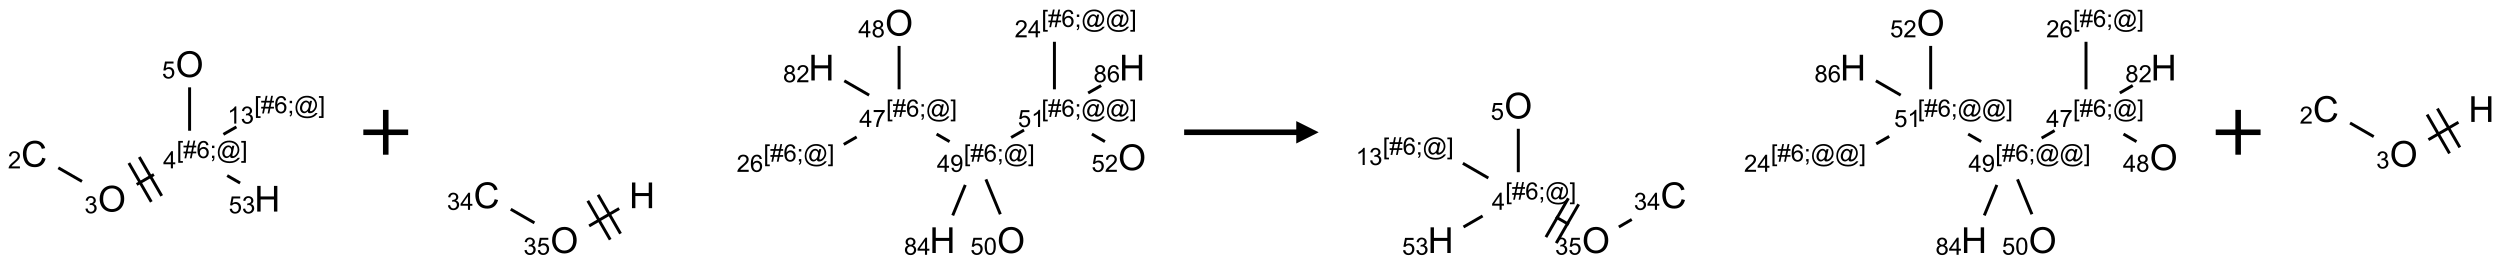 <?xml version="1.0" encoding="UTF-8"?>
<svg xmlns="http://www.w3.org/2000/svg" xmlns:xlink="http://www.w3.org/1999/xlink" width="1115" height="118" viewBox="0 0 1115 118">
<defs>
<g>
<g id="glyph-0-0">
<path d="M 2 0 L 2 -10 L 10 -10 L 10 0 Z M 2.25 -0.25 L 9.75 -0.25 L 9.75 -9.75 L 2.25 -9.75 Z M 2.25 -0.25 "/>
</g>
<g id="glyph-0-1">
<path d="M 9.406 -4.016 L 10.922 -3.633 C 10.605 -2.387 10.031 -1.438 9.207 -0.785 C 8.383 -0.133 7.371 0.195 6.18 0.195 C 4.945 0.195 3.941 -0.055 3.168 -0.559 C 2.395 -1.062 1.805 -1.789 1.402 -2.742 C 1 -3.695 0.797 -4.719 0.797 -5.812 C 0.797 -7.004 1.023 -8.047 1.48 -8.934 C 1.938 -9.82 2.586 -10.496 3.426 -10.957 C 4.266 -11.418 5.191 -11.648 6.203 -11.648 C 7.348 -11.648 8.312 -11.355 9.094 -10.773 C 9.875 -10.191 10.418 -9.371 10.727 -8.312 L 9.234 -7.961 C 8.969 -8.793 8.582 -9.402 8.078 -9.781 C 7.574 -10.16 6.938 -10.352 6.172 -10.352 C 5.293 -10.352 4.555 -10.141 3.965 -9.719 C 3.375 -9.297 2.957 -8.73 2.719 -8.02 C 2.48 -7.309 2.359 -6.574 2.359 -5.82 C 2.359 -4.848 2.5 -3.996 2.785 -3.27 C 3.07 -2.543 3.512 -2 4.109 -1.641 C 4.707 -1.281 5.355 -1.102 6.055 -1.102 C 6.902 -1.102 7.621 -1.348 8.211 -1.836 C 8.801 -2.324 9.199 -3.051 9.406 -4.016 Z M 9.406 -4.016 "/>
</g>
<g id="glyph-0-2">
<path d="M 0.773 -5.578 C 0.773 -7.48 1.285 -8.969 2.305 -10.043 C 3.324 -11.117 4.645 -11.656 6.258 -11.656 C 7.316 -11.656 8.27 -11.402 9.117 -10.898 C 9.965 -10.395 10.613 -9.688 11.059 -8.785 C 11.504 -7.883 11.727 -6.855 11.727 -5.711 C 11.727 -4.551 11.492 -3.512 11.023 -2.594 C 10.555 -1.676 9.891 -0.984 9.031 -0.512 C 8.172 -0.039 7.246 0.195 6.25 0.195 C 5.172 0.195 4.207 -0.066 3.359 -0.586 C 2.512 -1.105 1.867 -1.816 1.43 -2.719 C 0.992 -3.621 0.773 -4.574 0.773 -5.578 Z M 2.336 -5.555 C 2.336 -4.176 2.707 -3.086 3.449 -2.293 C 4.191 -1.5 5.121 -1.102 6.242 -1.102 C 7.383 -1.102 8.32 -1.504 9.059 -2.305 C 9.797 -3.105 10.164 -4.246 10.164 -5.719 C 10.164 -6.652 10.008 -7.465 9.691 -8.16 C 9.375 -8.855 8.914 -9.395 8.309 -9.777 C 7.703 -10.16 7.02 -10.352 6.266 -10.352 C 5.191 -10.352 4.27 -9.984 3.496 -9.246 C 2.723 -8.508 2.336 -7.277 2.336 -5.555 Z M 2.336 -5.555 "/>
</g>
<g id="glyph-0-3">
<path d="M 1.281 0 L 1.281 -11.453 L 2.797 -11.453 L 2.797 -6.75 L 8.75 -6.75 L 8.75 -11.453 L 10.266 -11.453 L 10.266 0 L 8.75 0 L 8.75 -5.398 L 2.797 -5.398 L 2.797 0 Z M 1.281 0 "/>
</g>
<g id="glyph-1-0">
<path d="M 1.332 0 L 1.332 -6.668 L 6.668 -6.668 L 6.668 0 Z M 1.5 -0.168 L 6.5 -0.168 L 6.5 -6.5 L 1.5 -6.5 Z M 1.5 -0.168 "/>
</g>
<g id="glyph-1-1">
<path d="M 5.371 -0.902 L 5.371 0 L 0.324 0 C 0.316 -0.227 0.352 -0.441 0.434 -0.652 C 0.562 -0.996 0.766 -1.332 1.051 -1.668 C 1.332 -2 1.742 -2.387 2.277 -2.824 C 3.105 -3.504 3.668 -4.043 3.957 -4.441 C 4.25 -4.84 4.395 -5.215 4.395 -5.566 C 4.395 -5.938 4.262 -6.254 3.996 -6.508 C 3.73 -6.762 3.387 -6.891 2.957 -6.891 C 2.508 -6.891 2.145 -6.754 1.875 -6.484 C 1.605 -6.215 1.469 -5.84 1.465 -5.359 L 0.5 -5.457 C 0.566 -6.176 0.812 -6.727 1.246 -7.102 C 1.676 -7.477 2.254 -7.668 2.98 -7.668 C 3.711 -7.668 4.293 -7.465 4.719 -7.059 C 5.145 -6.652 5.359 -6.148 5.359 -5.547 C 5.359 -5.242 5.297 -4.941 5.172 -4.645 C 5.047 -4.352 4.84 -4.039 4.551 -3.715 C 4.262 -3.387 3.777 -2.938 3.105 -2.371 C 2.543 -1.898 2.18 -1.578 2.02 -1.41 C 1.859 -1.242 1.73 -1.07 1.625 -0.902 Z M 5.371 -0.902 "/>
</g>
<g id="glyph-1-2">
<path d="M 0.449 -2.016 L 1.387 -2.141 C 1.492 -1.609 1.676 -1.227 1.934 -0.992 C 2.191 -0.758 2.508 -0.641 2.879 -0.641 C 3.32 -0.641 3.695 -0.793 3.996 -1.098 C 4.301 -1.402 4.453 -1.781 4.453 -2.234 C 4.453 -2.664 4.312 -3.02 4.031 -3.301 C 3.75 -3.578 3.391 -3.719 2.957 -3.719 C 2.781 -3.719 2.562 -3.684 2.297 -3.613 L 2.402 -4.438 C 2.465 -4.43 2.516 -4.426 2.551 -4.426 C 2.949 -4.426 3.312 -4.531 3.629 -4.738 C 3.949 -4.949 4.109 -5.27 4.109 -5.703 C 4.109 -6.047 3.992 -6.332 3.762 -6.559 C 3.527 -6.785 3.227 -6.895 2.859 -6.895 C 2.496 -6.895 2.191 -6.781 1.949 -6.551 C 1.707 -6.324 1.547 -5.98 1.48 -5.52 L 0.543 -5.688 C 0.656 -6.316 0.918 -6.805 1.324 -7.148 C 1.73 -7.492 2.234 -7.668 2.84 -7.668 C 3.254 -7.668 3.641 -7.578 3.988 -7.398 C 4.34 -7.219 4.609 -6.977 4.793 -6.668 C 4.98 -6.359 5.074 -6.031 5.074 -5.684 C 5.074 -5.352 4.984 -5.051 4.809 -4.781 C 4.629 -4.512 4.367 -4.297 4.02 -4.137 C 4.473 -4.031 4.824 -3.816 5.074 -3.488 C 5.324 -3.16 5.449 -2.75 5.449 -2.254 C 5.449 -1.59 5.203 -1.023 4.719 -0.559 C 4.234 -0.098 3.617 0.137 2.875 0.137 C 2.203 0.137 1.648 -0.062 1.207 -0.465 C 0.762 -0.863 0.512 -1.379 0.449 -2.016 Z M 0.449 -2.016 "/>
</g>
<g id="glyph-1-3">
<path d="M 0.723 2.121 L 0.723 -7.637 L 2.793 -7.637 L 2.793 -6.859 L 1.66 -6.859 L 1.66 1.344 L 2.793 1.344 L 2.793 2.121 Z M 0.723 2.121 "/>
</g>
<g id="glyph-1-4">
<path d="M 0.535 0.129 L 0.988 -2.09 L 0.109 -2.09 L 0.109 -2.863 L 1.145 -2.863 L 1.531 -4.754 L 0.109 -4.754 L 0.109 -5.531 L 1.688 -5.531 L 2.141 -7.766 L 2.922 -7.766 L 2.469 -5.531 L 4.109 -5.531 L 4.562 -7.766 L 5.348 -7.766 L 4.895 -5.531 L 5.797 -5.531 L 5.797 -4.754 L 4.738 -4.754 L 4.348 -2.863 L 5.797 -2.863 L 5.797 -2.09 L 4.191 -2.09 L 3.738 0.129 L 2.957 0.129 L 3.406 -2.09 L 1.77 -2.09 L 1.316 0.129 Z M 1.926 -2.863 L 3.562 -2.863 L 3.953 -4.754 L 2.312 -4.754 Z M 1.926 -2.863 "/>
</g>
<g id="glyph-1-5">
<path d="M 5.309 -5.766 L 4.375 -5.691 C 4.293 -6.059 4.172 -6.328 4.02 -6.496 C 3.766 -6.762 3.453 -6.895 3.082 -6.895 C 2.785 -6.895 2.523 -6.812 2.297 -6.645 C 2 -6.43 1.77 -6.117 1.598 -5.703 C 1.43 -5.289 1.34 -4.703 1.332 -3.938 C 1.559 -4.281 1.836 -4.535 2.16 -4.703 C 2.488 -4.871 2.828 -4.953 3.188 -4.953 C 3.812 -4.953 4.344 -4.723 4.785 -4.262 C 5.223 -3.801 5.441 -3.207 5.441 -2.48 C 5.441 -2 5.34 -1.555 5.133 -1.145 C 4.926 -0.73 4.641 -0.418 4.281 -0.199 C 3.922 0.02 3.512 0.129 3.051 0.129 C 2.27 0.129 1.633 -0.156 1.141 -0.73 C 0.648 -1.305 0.402 -2.254 0.402 -3.574 C 0.402 -5.051 0.672 -6.121 1.219 -6.793 C 1.695 -7.375 2.336 -7.668 3.141 -7.668 C 3.742 -7.668 4.234 -7.5 4.617 -7.16 C 5 -6.824 5.23 -6.359 5.309 -5.766 Z M 1.48 -2.473 C 1.48 -2.152 1.547 -1.844 1.684 -1.547 C 1.82 -1.25 2.016 -1.027 2.262 -0.871 C 2.508 -0.719 2.766 -0.641 3.035 -0.641 C 3.434 -0.641 3.773 -0.801 4.059 -1.121 C 4.344 -1.441 4.484 -1.875 4.484 -2.422 C 4.484 -2.949 4.344 -3.367 4.062 -3.668 C 3.781 -3.973 3.426 -4.125 3 -4.125 C 2.578 -4.125 2.219 -3.973 1.922 -3.668 C 1.625 -3.363 1.48 -2.969 1.48 -2.473 Z M 1.48 -2.473 "/>
</g>
<g id="glyph-1-6">
<path d="M 0.949 -4.465 L 0.949 -5.531 L 2.016 -5.531 L 2.016 -4.465 Z M 0.949 0 L 0.949 -1.066 L 2.016 -1.066 L 2.016 0 C 2.016 0.391 1.945 0.711 1.809 0.949 C 1.668 1.191 1.449 1.379 1.145 1.512 L 0.887 1.109 C 1.082 1.023 1.23 0.895 1.324 0.727 C 1.418 0.559 1.469 0.316 1.48 0 Z M 0.949 0 "/>
</g>
<g id="glyph-1-7">
<path d="M 6.047 -0.848 C 5.82 -0.59 5.57 -0.379 5.289 -0.223 C 5.008 -0.062 4.73 0.016 4.449 0.016 C 4.141 0.016 3.84 -0.074 3.547 -0.254 C 3.254 -0.434 3.02 -0.715 2.836 -1.09 C 2.652 -1.465 2.562 -1.875 2.562 -2.324 C 2.562 -2.875 2.703 -3.43 2.988 -3.98 C 3.27 -4.535 3.621 -4.953 4.043 -5.23 C 4.461 -5.508 4.871 -5.645 5.266 -5.645 C 5.566 -5.645 5.855 -5.566 6.129 -5.41 C 6.402 -5.25 6.641 -5.012 6.84 -4.688 L 7.016 -5.496 L 7.949 -5.496 L 7.199 -2 C 7.094 -1.516 7.043 -1.246 7.043 -1.191 C 7.043 -1.098 7.078 -1.02 7.148 -0.949 C 7.219 -0.883 7.305 -0.848 7.406 -0.848 C 7.59 -0.848 7.832 -0.953 8.129 -1.168 C 8.527 -1.445 8.84 -1.816 9.07 -2.285 C 9.301 -2.75 9.418 -3.234 9.418 -3.73 C 9.418 -4.309 9.27 -4.852 8.973 -5.355 C 8.676 -5.859 8.23 -6.262 7.645 -6.562 C 7.055 -6.863 6.406 -7.016 5.691 -7.016 C 4.879 -7.016 4.137 -6.824 3.465 -6.445 C 2.793 -6.066 2.273 -5.52 1.902 -4.809 C 1.535 -4.098 1.348 -3.34 1.348 -2.527 C 1.348 -1.676 1.535 -0.941 1.902 -0.328 C 2.273 0.285 2.809 0.742 3.508 1.035 C 4.207 1.328 4.984 1.473 5.832 1.473 C 6.742 1.473 7.504 1.32 8.121 1.016 C 8.734 0.711 9.195 0.34 9.5 -0.098 L 10.441 -0.098 C 10.266 0.266 9.961 0.637 9.531 1.016 C 9.102 1.395 8.59 1.695 7.996 1.914 C 7.402 2.133 6.688 2.246 5.848 2.246 C 5.078 2.246 4.367 2.145 3.715 1.949 C 3.066 1.75 2.512 1.453 2.051 1.055 C 1.594 0.656 1.25 0.199 1.016 -0.316 C 0.723 -0.973 0.578 -1.684 0.578 -2.441 C 0.578 -3.289 0.75 -4.098 1.098 -4.863 C 1.523 -5.805 2.125 -6.527 2.902 -7.027 C 3.684 -7.527 4.629 -7.777 5.738 -7.777 C 6.602 -7.777 7.375 -7.602 8.059 -7.246 C 8.746 -6.895 9.285 -6.371 9.684 -5.672 C 10.02 -5.07 10.188 -4.418 10.188 -3.715 C 10.188 -2.707 9.832 -1.812 9.125 -1.031 C 8.492 -0.328 7.801 0.02 7.051 0.02 C 6.812 0.02 6.617 -0.016 6.473 -0.09 C 6.324 -0.16 6.215 -0.266 6.145 -0.402 C 6.102 -0.488 6.066 -0.637 6.047 -0.848 Z M 3.527 -2.262 C 3.527 -1.785 3.641 -1.414 3.863 -1.152 C 4.09 -0.887 4.348 -0.754 4.641 -0.754 C 4.836 -0.754 5.039 -0.812 5.254 -0.93 C 5.469 -1.047 5.676 -1.219 5.871 -1.449 C 6.066 -1.676 6.23 -1.969 6.355 -2.32 C 6.48 -2.672 6.543 -3.027 6.543 -3.379 C 6.543 -3.852 6.426 -4.219 6.191 -4.48 C 5.957 -4.738 5.672 -4.871 5.332 -4.871 C 5.109 -4.871 4.902 -4.812 4.707 -4.699 C 4.512 -4.586 4.32 -4.406 4.137 -4.156 C 3.953 -3.906 3.805 -3.602 3.691 -3.246 C 3.582 -2.887 3.527 -2.559 3.527 -2.262 Z M 3.527 -2.262 "/>
</g>
<g id="glyph-1-8">
<path d="M 2.27 2.121 L 0.203 2.121 L 0.203 1.344 L 1.332 1.344 L 1.332 -6.859 L 0.203 -6.859 L 0.203 -7.637 L 2.27 -7.637 Z M 2.27 2.121 "/>
</g>
<g id="glyph-1-9">
<path d="M 3.449 0 L 3.449 -1.828 L 0.137 -1.828 L 0.137 -2.688 L 3.621 -7.637 L 4.387 -7.637 L 4.387 -2.688 L 5.418 -2.688 L 5.418 -1.828 L 4.387 -1.828 L 4.387 0 Z M 3.449 -2.688 L 3.449 -6.129 L 1.059 -2.688 Z M 3.449 -2.688 "/>
</g>
<g id="glyph-1-10">
<path d="M 0.441 -2 L 1.426 -2.082 C 1.5 -1.605 1.668 -1.242 1.934 -1.004 C 2.199 -0.762 2.52 -0.641 2.895 -0.641 C 3.348 -0.641 3.73 -0.812 4.043 -1.152 C 4.355 -1.492 4.512 -1.941 4.512 -2.504 C 4.512 -3.039 4.359 -3.461 4.059 -3.77 C 3.758 -4.078 3.367 -4.234 2.879 -4.234 C 2.578 -4.234 2.305 -4.164 2.062 -4.027 C 1.82 -3.891 1.629 -3.715 1.488 -3.496 L 0.609 -3.609 L 1.348 -7.531 L 5.145 -7.531 L 5.145 -6.637 L 2.098 -6.637 L 1.688 -4.582 C 2.145 -4.902 2.625 -5.062 3.129 -5.062 C 3.797 -5.062 4.359 -4.832 4.816 -4.371 C 5.277 -3.91 5.504 -3.312 5.504 -2.59 C 5.504 -1.898 5.305 -1.301 4.902 -0.797 C 4.41 -0.18 3.742 0.129 2.895 0.129 C 2.199 0.129 1.633 -0.062 1.195 -0.453 C 0.758 -0.844 0.504 -1.359 0.441 -2 Z M 0.441 -2 "/>
</g>
<g id="glyph-1-11">
<path d="M 3.973 0 L 3.035 0 L 3.035 -5.973 C 2.809 -5.758 2.516 -5.543 2.148 -5.328 C 1.781 -5.113 1.453 -4.953 1.16 -4.844 L 1.16 -5.75 C 1.684 -5.996 2.145 -6.297 2.535 -6.645 C 2.93 -6.996 3.207 -7.336 3.371 -7.668 L 3.973 -7.668 Z M 3.973 0 "/>
</g>
<g id="glyph-1-12">
<path d="M 1.887 -4.141 C 1.496 -4.281 1.207 -4.484 1.02 -4.75 C 0.832 -5.016 0.738 -5.328 0.738 -5.699 C 0.738 -6.254 0.938 -6.719 1.34 -7.098 C 1.738 -7.477 2.27 -7.668 2.934 -7.668 C 3.598 -7.668 4.137 -7.473 4.543 -7.086 C 4.949 -6.699 5.152 -6.227 5.152 -5.672 C 5.152 -5.316 5.059 -5.008 4.871 -4.746 C 4.688 -4.484 4.406 -4.281 4.027 -4.141 C 4.496 -3.988 4.852 -3.742 5.098 -3.402 C 5.34 -3.062 5.465 -2.656 5.465 -2.184 C 5.465 -1.531 5.234 -0.98 4.77 -0.535 C 4.309 -0.09 3.703 0.129 2.949 0.129 C 2.195 0.129 1.586 -0.094 1.125 -0.539 C 0.664 -0.984 0.434 -1.543 0.434 -2.207 C 0.434 -2.703 0.559 -3.121 0.809 -3.457 C 1.062 -3.793 1.422 -4.02 1.887 -4.141 Z M 1.699 -5.73 C 1.699 -5.367 1.812 -5.074 2.047 -4.844 C 2.281 -4.613 2.582 -4.5 2.953 -4.5 C 3.312 -4.5 3.609 -4.613 3.84 -4.84 C 4.07 -5.066 4.188 -5.348 4.188 -5.676 C 4.188 -6.02 4.07 -6.309 3.832 -6.543 C 3.594 -6.777 3.297 -6.895 2.941 -6.895 C 2.586 -6.895 2.289 -6.781 2.051 -6.551 C 1.816 -6.324 1.699 -6.047 1.699 -5.73 Z M 1.395 -2.203 C 1.395 -1.938 1.461 -1.676 1.586 -1.426 C 1.711 -1.176 1.902 -0.984 2.152 -0.848 C 2.402 -0.711 2.672 -0.641 2.957 -0.641 C 3.406 -0.641 3.777 -0.785 4.066 -1.074 C 4.359 -1.363 4.504 -1.727 4.504 -2.172 C 4.504 -2.625 4.355 -2.996 4.055 -3.293 C 3.754 -3.586 3.379 -3.734 2.926 -3.734 C 2.484 -3.734 2.121 -3.59 1.832 -3.297 C 1.543 -3.004 1.395 -2.641 1.395 -2.203 Z M 1.395 -2.203 "/>
</g>
<g id="glyph-1-13">
<path d="M 0.504 -6.637 L 0.504 -7.535 L 5.449 -7.535 L 5.449 -6.809 C 4.961 -6.289 4.48 -5.602 4.004 -4.746 C 3.527 -3.887 3.156 -3.004 2.895 -2.098 C 2.707 -1.461 2.59 -0.762 2.535 0 L 1.574 0 C 1.582 -0.602 1.703 -1.328 1.926 -2.176 C 2.152 -3.027 2.477 -3.848 2.898 -4.637 C 3.32 -5.426 3.77 -6.094 4.246 -6.637 Z M 0.504 -6.637 "/>
</g>
<g id="glyph-1-14">
<path d="M 0.582 -1.766 L 1.484 -1.848 C 1.562 -1.426 1.707 -1.117 1.922 -0.926 C 2.137 -0.734 2.414 -0.641 2.75 -0.641 C 3.039 -0.641 3.289 -0.707 3.508 -0.84 C 3.727 -0.973 3.902 -1.148 4.043 -1.367 C 4.18 -1.586 4.297 -1.887 4.391 -2.262 C 4.484 -2.637 4.531 -3.016 4.531 -3.406 C 4.531 -3.449 4.531 -3.512 4.527 -3.594 C 4.34 -3.297 4.082 -3.055 3.758 -2.867 C 3.434 -2.68 3.082 -2.59 2.703 -2.59 C 2.07 -2.59 1.535 -2.816 1.098 -3.277 C 0.66 -3.734 0.441 -4.34 0.441 -5.09 C 0.441 -5.863 0.672 -6.484 1.129 -6.957 C 1.586 -7.43 2.156 -7.668 2.844 -7.668 C 3.34 -7.668 3.793 -7.531 4.207 -7.266 C 4.617 -7 4.93 -6.617 5.145 -6.121 C 5.355 -5.629 5.465 -4.91 5.465 -3.973 C 5.465 -2.996 5.359 -2.223 5.145 -1.645 C 4.934 -1.066 4.617 -0.625 4.199 -0.324 C 3.781 -0.02 3.293 0.129 2.73 0.129 C 2.133 0.129 1.645 -0.035 1.266 -0.367 C 0.887 -0.699 0.66 -1.164 0.582 -1.766 Z M 4.422 -5.137 C 4.422 -5.676 4.277 -6.102 3.992 -6.418 C 3.707 -6.734 3.359 -6.891 2.957 -6.891 C 2.543 -6.891 2.18 -6.719 1.871 -6.379 C 1.562 -6.039 1.406 -5.598 1.406 -5.059 C 1.406 -4.57 1.555 -4.176 1.848 -3.871 C 2.141 -3.566 2.5 -3.418 2.934 -3.418 C 3.367 -3.418 3.723 -3.57 4.004 -3.871 C 4.281 -4.176 4.422 -4.598 4.422 -5.137 Z M 4.422 -5.137 "/>
</g>
<g id="glyph-1-15">
<path d="M 0.441 -3.766 C 0.441 -4.668 0.535 -5.395 0.723 -5.945 C 0.906 -6.496 1.184 -6.922 1.551 -7.219 C 1.918 -7.516 2.375 -7.668 2.934 -7.668 C 3.344 -7.668 3.703 -7.586 4.012 -7.418 C 4.32 -7.254 4.574 -7.016 4.777 -6.707 C 4.977 -6.395 5.137 -6.016 5.25 -5.57 C 5.363 -5.125 5.422 -4.523 5.422 -3.766 C 5.422 -2.871 5.328 -2.148 5.145 -1.598 C 4.961 -1.047 4.688 -0.621 4.32 -0.32 C 3.953 -0.02 3.492 0.129 2.934 0.129 C 2.195 0.129 1.617 -0.133 1.199 -0.66 C 0.695 -1.297 0.441 -2.332 0.441 -3.766 Z M 1.406 -3.766 C 1.406 -2.512 1.555 -1.68 1.848 -1.262 C 2.141 -0.848 2.5 -0.641 2.934 -0.641 C 3.363 -0.641 3.727 -0.848 4.02 -1.266 C 4.312 -1.684 4.457 -2.516 4.457 -3.766 C 4.457 -5.023 4.312 -5.859 4.02 -6.27 C 3.727 -6.684 3.359 -6.891 2.922 -6.891 C 2.492 -6.891 2.148 -6.707 1.891 -6.344 C 1.566 -5.879 1.406 -5.02 1.406 -3.766 Z M 1.406 -3.766 "/>
</g>
</g>
</defs>
<path fill="none" stroke-width="0.033" stroke-linecap="butt" stroke-linejoin="miter" stroke="rgb(0%, 0%, 0%)" stroke-opacity="1" stroke-miterlimit="10" d="M 0.268 1.155 L 0.532 1.307 " transform="matrix(40, 0, 0, 40, 15.281, 28.635)"/>
<path fill="none" stroke-width="0.033" stroke-linecap="butt" stroke-linejoin="miter" stroke="rgb(0%, 0%, 0%)" stroke-opacity="1" stroke-miterlimit="10" d="M 1.142 1.341 L 1.334 1.23 " transform="matrix(40, 0, 0, 40, 15.281, 28.635)"/>
<path fill="none" stroke-width="0.033" stroke-linecap="butt" stroke-linejoin="miter" stroke="rgb(0%, 0%, 0%)" stroke-opacity="1" stroke-miterlimit="10" d="M 1.421 1.468 L 1.171 1.035 " transform="matrix(40, 0, 0, 40, 15.281, 28.635)"/>
<path fill="none" stroke-width="0.033" stroke-linecap="butt" stroke-linejoin="miter" stroke="rgb(0%, 0%, 0%)" stroke-opacity="1" stroke-miterlimit="10" d="M 1.305 1.535 L 1.055 1.102 " transform="matrix(40, 0, 0, 40, 15.281, 28.635)"/>
<path fill="none" stroke-width="0.033" stroke-linecap="butt" stroke-linejoin="miter" stroke="rgb(0%, 0%, 0%)" stroke-opacity="1" stroke-miterlimit="10" d="M 2.151 1.242 L 2.295 1.325 " transform="matrix(40, 0, 0, 40, 15.281, 28.635)"/>
<path fill="none" stroke-width="0.033" stroke-linecap="butt" stroke-linejoin="miter" stroke="rgb(0%, 0%, 0%)" stroke-opacity="1" stroke-miterlimit="10" d="M 1.732 0.742 L 1.732 0.258 " transform="matrix(40, 0, 0, 40, 15.281, 28.635)"/>
<path fill="none" stroke-width="0.033" stroke-linecap="butt" stroke-linejoin="miter" stroke="rgb(0%, 0%, 0%)" stroke-opacity="1" stroke-miterlimit="10" d="M 2.109 0.782 L 2.254 0.699 " transform="matrix(40, 0, 0, 40, 15.281, 28.635)"/>
<g fill="rgb(0%, 0%, 0%)" fill-opacity="1">
<use xlink:href="#glyph-0-1" x="9.422" y="74.363"/>
</g>
<g fill="rgb(0%, 0%, 0%)" fill-opacity="1">
<use xlink:href="#glyph-1-1" x="3.516" y="75.117"/>
</g>
<g fill="rgb(0%, 0%, 0%)" fill-opacity="1">
<use xlink:href="#glyph-0-2" x="43.672" y="94.367"/>
</g>
<g fill="rgb(0%, 0%, 0%)" fill-opacity="1">
<use xlink:href="#glyph-1-2" x="37.664" y="95.113"/>
</g>
<g fill="rgb(0%, 0%, 0%)" fill-opacity="1">
<use xlink:href="#glyph-1-3" x="78.773" y="70.488"/>
<use xlink:href="#glyph-1-4" x="81.737" y="70.488"/>
<use xlink:href="#glyph-1-5" x="87.669" y="70.488"/>
<use xlink:href="#glyph-1-6" x="93.602" y="70.488"/>
<use xlink:href="#glyph-1-7" x="96.565" y="70.488"/>
<use xlink:href="#glyph-1-8" x="107.393" y="70.488"/>
</g>
<g fill="rgb(0%, 0%, 0%)" fill-opacity="1">
<use xlink:href="#glyph-1-9" x="72.75" y="75.086"/>
</g>
<g fill="rgb(0%, 0%, 0%)" fill-opacity="1">
<use xlink:href="#glyph-0-3" x="113.434" y="94.363"/>
</g>
<g fill="rgb(0%, 0%, 0%)" fill-opacity="1">
<use xlink:href="#glyph-1-10" x="101.996" y="95.156"/>
<use xlink:href="#glyph-1-2" x="107.928" y="95.156"/>
</g>
<g fill="rgb(0%, 0%, 0%)" fill-opacity="1">
<use xlink:href="#glyph-0-2" x="78.312" y="34.367"/>
</g>
<g fill="rgb(0%, 0%, 0%)" fill-opacity="1">
<use xlink:href="#glyph-1-10" x="72.246" y="34.98"/>
</g>
<g fill="rgb(0%, 0%, 0%)" fill-opacity="1">
<use xlink:href="#glyph-1-3" x="113.418" y="50.488"/>
<use xlink:href="#glyph-1-4" x="116.382" y="50.488"/>
<use xlink:href="#glyph-1-5" x="122.314" y="50.488"/>
<use xlink:href="#glyph-1-6" x="128.246" y="50.488"/>
<use xlink:href="#glyph-1-7" x="131.21" y="50.488"/>
<use xlink:href="#glyph-1-8" x="142.038" y="50.488"/>
</g>
<g fill="rgb(0%, 0%, 0%)" fill-opacity="1">
<use xlink:href="#glyph-1-11" x="101.426" y="55.117"/>
<use xlink:href="#glyph-1-2" x="107.358" y="55.117"/>
</g>
<path fill="none" stroke-width="0.062" stroke-linecap="butt" stroke-linejoin="miter" stroke="rgb(0%, 0%, 0%)" stroke-opacity="1" stroke-miterlimit="10" d="M -0 0 L 0.5 0 M 0.25 -0.25 L 0.25 0.25 " transform="matrix(40, 0, 0, 40, 162.043, 59)"/>
<path fill="none" stroke-width="0.033" stroke-linecap="butt" stroke-linejoin="miter" stroke="rgb(0%, 0%, 0%)" stroke-opacity="1" stroke-miterlimit="10" d="M 0.268 2.079 L 0.532 2.231 " transform="matrix(40, 0, 0, 40, 217.074, 10.16)"/>
<path fill="none" stroke-width="0.033" stroke-linecap="butt" stroke-linejoin="miter" stroke="rgb(0%, 0%, 0%)" stroke-opacity="1" stroke-miterlimit="10" d="M 1.142 2.265 L 1.477 2.071 " transform="matrix(40, 0, 0, 40, 217.074, 10.16)"/>
<path fill="none" stroke-width="0.033" stroke-linecap="butt" stroke-linejoin="miter" stroke="rgb(0%, 0%, 0%)" stroke-opacity="1" stroke-miterlimit="10" d="M 1.492 2.351 L 1.242 1.918 " transform="matrix(40, 0, 0, 40, 217.074, 10.16)"/>
<path fill="none" stroke-width="0.033" stroke-linecap="butt" stroke-linejoin="miter" stroke="rgb(0%, 0%, 0%)" stroke-opacity="1" stroke-miterlimit="10" d="M 1.377 2.418 L 1.127 1.985 " transform="matrix(40, 0, 0, 40, 217.074, 10.16)"/>
<path fill="none" stroke-width="0.033" stroke-linecap="butt" stroke-linejoin="miter" stroke="rgb(0%, 0%, 0%)" stroke-opacity="1" stroke-miterlimit="10" d="M 4.598 0.258 L 4.598 0.742 " transform="matrix(40, 0, 0, 40, 217.074, 10.16)"/>
<path fill="none" stroke-width="0.033" stroke-linecap="butt" stroke-linejoin="miter" stroke="rgb(0%, 0%, 0%)" stroke-opacity="1" stroke-miterlimit="10" d="M 4.125 1.273 L 3.981 1.356 " transform="matrix(40, 0, 0, 40, 217.074, 10.16)"/>
<path fill="none" stroke-width="0.033" stroke-linecap="butt" stroke-linejoin="miter" stroke="rgb(0%, 0%, 0%)" stroke-opacity="1" stroke-miterlimit="10" d="M 4.264 0.807 L 3.987 0.647 " transform="matrix(40, 0, 0, 40, 217.074, 10.16)"/>
<path fill="none" stroke-width="0.033" stroke-linecap="butt" stroke-linejoin="miter" stroke="rgb(0%, 0%, 0%)" stroke-opacity="1" stroke-miterlimit="10" d="M 5.016 1.241 L 5.161 1.325 " transform="matrix(40, 0, 0, 40, 217.074, 10.16)"/>
<path fill="none" stroke-width="0.033" stroke-linecap="butt" stroke-linejoin="miter" stroke="rgb(0%, 0%, 0%)" stroke-opacity="1" stroke-miterlimit="10" d="M 5.566 1.746 L 5.727 2.135 " transform="matrix(40, 0, 0, 40, 217.074, 10.16)"/>
<path fill="none" stroke-width="0.033" stroke-linecap="butt" stroke-linejoin="miter" stroke="rgb(0%, 0%, 0%)" stroke-opacity="1" stroke-miterlimit="10" d="M 5.336 1.808 L 5.196 2.148 " transform="matrix(40, 0, 0, 40, 217.074, 10.16)"/>
<path fill="none" stroke-width="0.033" stroke-linecap="butt" stroke-linejoin="miter" stroke="rgb(0%, 0%, 0%)" stroke-opacity="1" stroke-miterlimit="10" d="M 5.847 1.279 L 5.991 1.196 " transform="matrix(40, 0, 0, 40, 217.074, 10.16)"/>
<path fill="none" stroke-width="0.033" stroke-linecap="butt" stroke-linejoin="miter" stroke="rgb(0%, 0%, 0%)" stroke-opacity="1" stroke-miterlimit="10" d="M 6.33 0.742 L 6.33 0.212 " transform="matrix(40, 0, 0, 40, 217.074, 10.16)"/>
<path fill="none" stroke-width="0.033" stroke-linecap="butt" stroke-linejoin="miter" stroke="rgb(0%, 0%, 0%)" stroke-opacity="1" stroke-miterlimit="10" d="M 6.748 1.241 L 6.893 1.325 " transform="matrix(40, 0, 0, 40, 217.074, 10.16)"/>
<path fill="none" stroke-width="0.033" stroke-linecap="butt" stroke-linejoin="miter" stroke="rgb(0%, 0%, 0%)" stroke-opacity="1" stroke-miterlimit="10" d="M 6.706 0.783 L 6.851 0.7 " transform="matrix(40, 0, 0, 40, 217.074, 10.16)"/>
<g fill="rgb(0%, 0%, 0%)" fill-opacity="1">
<use xlink:href="#glyph-0-1" x="211.215" y="92.844"/>
</g>
<g fill="rgb(0%, 0%, 0%)" fill-opacity="1">
<use xlink:href="#glyph-1-2" x="199.328" y="93.598"/>
<use xlink:href="#glyph-1-9" x="205.26" y="93.598"/>
</g>
<g fill="rgb(0%, 0%, 0%)" fill-opacity="1">
<use xlink:href="#glyph-0-2" x="245.465" y="112.848"/>
</g>
<g fill="rgb(0%, 0%, 0%)" fill-opacity="1">
<use xlink:href="#glyph-1-2" x="233.469" y="113.594"/>
<use xlink:href="#glyph-1-10" x="239.401" y="113.594"/>
</g>
<g fill="rgb(0%, 0%, 0%)" fill-opacity="1">
<use xlink:href="#glyph-0-3" x="280.582" y="92.844"/>
</g>
<g fill="rgb(0%, 0%, 0%)" fill-opacity="1">
<use xlink:href="#glyph-0-2" x="394.75" y="15.891"/>
</g>
<g fill="rgb(0%, 0%, 0%)" fill-opacity="1">
<use xlink:href="#glyph-1-9" x="382.793" y="16.641"/>
<use xlink:href="#glyph-1-12" x="388.725" y="16.641"/>
</g>
<g fill="rgb(0%, 0%, 0%)" fill-opacity="1">
<use xlink:href="#glyph-1-3" x="395.211" y="52.012"/>
<use xlink:href="#glyph-1-4" x="398.174" y="52.012"/>
<use xlink:href="#glyph-1-5" x="404.107" y="52.012"/>
<use xlink:href="#glyph-1-6" x="410.039" y="52.012"/>
<use xlink:href="#glyph-1-7" x="413.003" y="52.012"/>
<use xlink:href="#glyph-1-8" x="423.831" y="52.012"/>
</g>
<g fill="rgb(0%, 0%, 0%)" fill-opacity="1">
<use xlink:href="#glyph-1-9" x="383.223" y="56.609"/>
<use xlink:href="#glyph-1-13" x="389.155" y="56.609"/>
</g>
<g fill="rgb(0%, 0%, 0%)" fill-opacity="1">
<use xlink:href="#glyph-1-3" x="340.527" y="72.012"/>
<use xlink:href="#glyph-1-4" x="343.491" y="72.012"/>
<use xlink:href="#glyph-1-5" x="349.423" y="72.012"/>
<use xlink:href="#glyph-1-6" x="355.355" y="72.012"/>
<use xlink:href="#glyph-1-7" x="358.319" y="72.012"/>
<use xlink:href="#glyph-1-8" x="369.147" y="72.012"/>
</g>
<g fill="rgb(0%, 0%, 0%)" fill-opacity="1">
<use xlink:href="#glyph-1-1" x="328.543" y="76.641"/>
<use xlink:href="#glyph-1-5" x="334.475" y="76.641"/>
</g>
<g fill="rgb(0%, 0%, 0%)" fill-opacity="1">
<use xlink:href="#glyph-0-3" x="360.582" y="35.887"/>
</g>
<g fill="rgb(0%, 0%, 0%)" fill-opacity="1">
<use xlink:href="#glyph-1-12" x="349.227" y="36.68"/>
<use xlink:href="#glyph-1-1" x="355.159" y="36.68"/>
</g>
<g fill="rgb(0%, 0%, 0%)" fill-opacity="1">
<use xlink:href="#glyph-1-3" x="429.852" y="72.012"/>
<use xlink:href="#glyph-1-4" x="432.815" y="72.012"/>
<use xlink:href="#glyph-1-5" x="438.747" y="72.012"/>
<use xlink:href="#glyph-1-6" x="444.68" y="72.012"/>
<use xlink:href="#glyph-1-7" x="447.643" y="72.012"/>
<use xlink:href="#glyph-1-8" x="458.471" y="72.012"/>
</g>
<g fill="rgb(0%, 0%, 0%)" fill-opacity="1">
<use xlink:href="#glyph-1-9" x="417.848" y="76.641"/>
<use xlink:href="#glyph-1-14" x="423.78" y="76.641"/>
</g>
<g fill="rgb(0%, 0%, 0%)" fill-opacity="1">
<use xlink:href="#glyph-0-2" x="444.695" y="112.848"/>
</g>
<g fill="rgb(0%, 0%, 0%)" fill-opacity="1">
<use xlink:href="#glyph-1-10" x="432.781" y="113.594"/>
<use xlink:href="#glyph-1-15" x="438.714" y="113.594"/>
</g>
<g fill="rgb(0%, 0%, 0%)" fill-opacity="1">
<use xlink:href="#glyph-0-3" x="414.559" y="112.844"/>
</g>
<g fill="rgb(0%, 0%, 0%)" fill-opacity="1">
<use xlink:href="#glyph-1-12" x="403.156" y="113.637"/>
<use xlink:href="#glyph-1-9" x="409.089" y="113.637"/>
</g>
<g fill="rgb(0%, 0%, 0%)" fill-opacity="1">
<use xlink:href="#glyph-1-3" x="464.492" y="52.012"/>
<use xlink:href="#glyph-1-4" x="467.456" y="52.012"/>
<use xlink:href="#glyph-1-5" x="473.388" y="52.012"/>
<use xlink:href="#glyph-1-6" x="479.32" y="52.012"/>
<use xlink:href="#glyph-1-7" x="482.284" y="52.012"/>
<use xlink:href="#glyph-1-7" x="493.112" y="52.012"/>
<use xlink:href="#glyph-1-8" x="503.94" y="52.012"/>
</g>
<g fill="rgb(0%, 0%, 0%)" fill-opacity="1">
<use xlink:href="#glyph-1-10" x="453.977" y="56.641"/>
<use xlink:href="#glyph-1-11" x="459.909" y="56.641"/>
</g>
<g fill="rgb(0%, 0%, 0%)" fill-opacity="1">
<use xlink:href="#glyph-1-3" x="464.492" y="12.012"/>
<use xlink:href="#glyph-1-4" x="467.456" y="12.012"/>
<use xlink:href="#glyph-1-5" x="473.388" y="12.012"/>
<use xlink:href="#glyph-1-6" x="479.32" y="12.012"/>
<use xlink:href="#glyph-1-7" x="482.284" y="12.012"/>
<use xlink:href="#glyph-1-7" x="493.112" y="12.012"/>
<use xlink:href="#glyph-1-8" x="503.94" y="12.012"/>
</g>
<g fill="rgb(0%, 0%, 0%)" fill-opacity="1">
<use xlink:href="#glyph-1-1" x="452.535" y="16.641"/>
<use xlink:href="#glyph-1-9" x="458.467" y="16.641"/>
</g>
<g fill="rgb(0%, 0%, 0%)" fill-opacity="1">
<use xlink:href="#glyph-0-2" x="498.672" y="75.891"/>
</g>
<g fill="rgb(0%, 0%, 0%)" fill-opacity="1">
<use xlink:href="#glyph-1-10" x="486.809" y="76.641"/>
<use xlink:href="#glyph-1-1" x="492.741" y="76.641"/>
</g>
<g fill="rgb(0%, 0%, 0%)" fill-opacity="1">
<use xlink:href="#glyph-0-3" x="499.148" y="35.887"/>
</g>
<g fill="rgb(0%, 0%, 0%)" fill-opacity="1">
<use xlink:href="#glyph-1-12" x="487.719" y="36.68"/>
<use xlink:href="#glyph-1-5" x="493.651" y="36.68"/>
</g>
<path fill-rule="nonzero" fill="rgb(0%, 0%, 0%)" fill-opacity="1" d="M 528.129 60.25 L 578.129 60.25 L 578.129 64 L 588.129 59 L 578.129 54 L 578.129 57.75 L 528.129 57.75 "/>
<path fill="none" stroke-width="0.033" stroke-linecap="butt" stroke-linejoin="miter" stroke="rgb(0%, 0%, 0%)" stroke-opacity="1" stroke-miterlimit="10" d="M 1.429 2.249 L 1.284 2.165 " transform="matrix(40, 0, 0, 40, 642.52, 10.156)"/>
<path fill="none" stroke-width="0.033" stroke-linecap="butt" stroke-linejoin="miter" stroke="rgb(0%, 0%, 0%)" stroke-opacity="1" stroke-miterlimit="10" d="M 1.424 1.957 L 1.174 2.39 " transform="matrix(40, 0, 0, 40, 642.52, 10.156)"/>
<path fill="none" stroke-width="0.033" stroke-linecap="butt" stroke-linejoin="miter" stroke="rgb(0%, 0%, 0%)" stroke-opacity="1" stroke-miterlimit="10" d="M 1.539 2.024 L 1.289 2.457 " transform="matrix(40, 0, 0, 40, 642.52, 10.156)"/>
<path fill="none" stroke-width="0.033" stroke-linecap="butt" stroke-linejoin="miter" stroke="rgb(0%, 0%, 0%)" stroke-opacity="1" stroke-miterlimit="10" d="M 0.468 2.154 L 0.255 2.277 " transform="matrix(40, 0, 0, 40, 642.52, 10.156)"/>
<path fill="none" stroke-width="0.033" stroke-linecap="butt" stroke-linejoin="miter" stroke="rgb(0%, 0%, 0%)" stroke-opacity="1" stroke-miterlimit="10" d="M 0.866 1.666 L 0.866 1.182 " transform="matrix(40, 0, 0, 40, 642.52, 10.156)"/>
<path fill="none" stroke-width="0.033" stroke-linecap="butt" stroke-linejoin="miter" stroke="rgb(0%, 0%, 0%)" stroke-opacity="1" stroke-miterlimit="10" d="M 0.532 1.731 L 0.248 1.567 " transform="matrix(40, 0, 0, 40, 642.52, 10.156)"/>
<path fill="none" stroke-width="0.033" stroke-linecap="butt" stroke-linejoin="miter" stroke="rgb(0%, 0%, 0%)" stroke-opacity="1" stroke-miterlimit="10" d="M 1.987 2.277 L 2.131 2.193 " transform="matrix(40, 0, 0, 40, 642.52, 10.156)"/>
<path fill="none" stroke-width="0.033" stroke-linecap="butt" stroke-linejoin="miter" stroke="rgb(0%, 0%, 0%)" stroke-opacity="1" stroke-miterlimit="10" d="M 5.464 0.258 L 5.464 0.742 " transform="matrix(40, 0, 0, 40, 642.52, 10.156)"/>
<path fill="none" stroke-width="0.033" stroke-linecap="butt" stroke-linejoin="miter" stroke="rgb(0%, 0%, 0%)" stroke-opacity="1" stroke-miterlimit="10" d="M 5.002 1.267 L 4.857 1.35 " transform="matrix(40, 0, 0, 40, 642.52, 10.156)"/>
<path fill="none" stroke-width="0.033" stroke-linecap="butt" stroke-linejoin="miter" stroke="rgb(0%, 0%, 0%)" stroke-opacity="1" stroke-miterlimit="10" d="M 5.13 0.807 L 4.853 0.647 " transform="matrix(40, 0, 0, 40, 642.52, 10.156)"/>
<path fill="none" stroke-width="0.033" stroke-linecap="butt" stroke-linejoin="miter" stroke="rgb(0%, 0%, 0%)" stroke-opacity="1" stroke-miterlimit="10" d="M 5.882 1.241 L 6.027 1.325 " transform="matrix(40, 0, 0, 40, 642.52, 10.156)"/>
<path fill="none" stroke-width="0.033" stroke-linecap="butt" stroke-linejoin="miter" stroke="rgb(0%, 0%, 0%)" stroke-opacity="1" stroke-miterlimit="10" d="M 6.432 1.746 L 6.593 2.135 " transform="matrix(40, 0, 0, 40, 642.52, 10.156)"/>
<path fill="none" stroke-width="0.033" stroke-linecap="butt" stroke-linejoin="miter" stroke="rgb(0%, 0%, 0%)" stroke-opacity="1" stroke-miterlimit="10" d="M 6.202 1.808 L 6.062 2.148 " transform="matrix(40, 0, 0, 40, 642.52, 10.156)"/>
<path fill="none" stroke-width="0.033" stroke-linecap="butt" stroke-linejoin="miter" stroke="rgb(0%, 0%, 0%)" stroke-opacity="1" stroke-miterlimit="10" d="M 6.701 1.286 L 6.846 1.202 " transform="matrix(40, 0, 0, 40, 642.52, 10.156)"/>
<path fill="none" stroke-width="0.033" stroke-linecap="butt" stroke-linejoin="miter" stroke="rgb(0%, 0%, 0%)" stroke-opacity="1" stroke-miterlimit="10" d="M 7.196 0.742 L 7.196 0.212 " transform="matrix(40, 0, 0, 40, 642.52, 10.156)"/>
<path fill="none" stroke-width="0.033" stroke-linecap="butt" stroke-linejoin="miter" stroke="rgb(0%, 0%, 0%)" stroke-opacity="1" stroke-miterlimit="10" d="M 7.614 1.241 L 7.759 1.325 " transform="matrix(40, 0, 0, 40, 642.52, 10.156)"/>
<path fill="none" stroke-width="0.033" stroke-linecap="butt" stroke-linejoin="miter" stroke="rgb(0%, 0%, 0%)" stroke-opacity="1" stroke-miterlimit="10" d="M 7.573 0.783 L 7.717 0.699 " transform="matrix(40, 0, 0, 40, 642.52, 10.156)"/>
<g fill="rgb(0%, 0%, 0%)" fill-opacity="1">
<use xlink:href="#glyph-0-2" x="705.551" y="112.844"/>
</g>
<g fill="rgb(0%, 0%, 0%)" fill-opacity="1">
<use xlink:href="#glyph-1-2" x="693.555" y="113.59"/>
<use xlink:href="#glyph-1-10" x="699.487" y="113.59"/>
</g>
<g fill="rgb(0%, 0%, 0%)" fill-opacity="1">
<use xlink:href="#glyph-1-3" x="671.371" y="88.965"/>
<use xlink:href="#glyph-1-4" x="674.335" y="88.965"/>
<use xlink:href="#glyph-1-5" x="680.267" y="88.965"/>
<use xlink:href="#glyph-1-6" x="686.199" y="88.965"/>
<use xlink:href="#glyph-1-7" x="689.163" y="88.965"/>
<use xlink:href="#glyph-1-8" x="699.991" y="88.965"/>
</g>
<g fill="rgb(0%, 0%, 0%)" fill-opacity="1">
<use xlink:href="#glyph-1-9" x="665.348" y="93.562"/>
</g>
<g fill="rgb(0%, 0%, 0%)" fill-opacity="1">
<use xlink:href="#glyph-0-3" x="636.746" y="112.84"/>
</g>
<g fill="rgb(0%, 0%, 0%)" fill-opacity="1">
<use xlink:href="#glyph-1-10" x="625.312" y="113.633"/>
<use xlink:href="#glyph-1-2" x="631.245" y="113.633"/>
</g>
<g fill="rgb(0%, 0%, 0%)" fill-opacity="1">
<use xlink:href="#glyph-0-2" x="670.91" y="52.844"/>
</g>
<g fill="rgb(0%, 0%, 0%)" fill-opacity="1">
<use xlink:href="#glyph-1-10" x="664.844" y="53.457"/>
</g>
<g fill="rgb(0%, 0%, 0%)" fill-opacity="1">
<use xlink:href="#glyph-1-3" x="616.691" y="68.965"/>
<use xlink:href="#glyph-1-4" x="619.655" y="68.965"/>
<use xlink:href="#glyph-1-5" x="625.587" y="68.965"/>
<use xlink:href="#glyph-1-6" x="631.52" y="68.965"/>
<use xlink:href="#glyph-1-7" x="634.483" y="68.965"/>
<use xlink:href="#glyph-1-8" x="645.311" y="68.965"/>
</g>
<g fill="rgb(0%, 0%, 0%)" fill-opacity="1">
<use xlink:href="#glyph-1-11" x="604.699" y="73.594"/>
<use xlink:href="#glyph-1-2" x="610.632" y="73.594"/>
</g>
<g fill="rgb(0%, 0%, 0%)" fill-opacity="1">
<use xlink:href="#glyph-0-1" x="740.586" y="92.84"/>
</g>
<g fill="rgb(0%, 0%, 0%)" fill-opacity="1">
<use xlink:href="#glyph-1-2" x="728.699" y="93.594"/>
<use xlink:href="#glyph-1-9" x="734.632" y="93.594"/>
</g>
<g fill="rgb(0%, 0%, 0%)" fill-opacity="1">
<use xlink:href="#glyph-0-2" x="854.836" y="15.887"/>
</g>
<g fill="rgb(0%, 0%, 0%)" fill-opacity="1">
<use xlink:href="#glyph-1-10" x="842.969" y="16.637"/>
<use xlink:href="#glyph-1-1" x="848.901" y="16.637"/>
</g>
<g fill="rgb(0%, 0%, 0%)" fill-opacity="1">
<use xlink:href="#glyph-1-3" x="855.297" y="52.008"/>
<use xlink:href="#glyph-1-4" x="858.26" y="52.008"/>
<use xlink:href="#glyph-1-5" x="864.193" y="52.008"/>
<use xlink:href="#glyph-1-6" x="870.125" y="52.008"/>
<use xlink:href="#glyph-1-7" x="873.089" y="52.008"/>
<use xlink:href="#glyph-1-7" x="883.917" y="52.008"/>
<use xlink:href="#glyph-1-8" x="894.745" y="52.008"/>
</g>
<g fill="rgb(0%, 0%, 0%)" fill-opacity="1">
<use xlink:href="#glyph-1-10" x="844.781" y="56.637"/>
<use xlink:href="#glyph-1-11" x="850.714" y="56.637"/>
</g>
<g fill="rgb(0%, 0%, 0%)" fill-opacity="1">
<use xlink:href="#glyph-1-3" x="789.785" y="72.008"/>
<use xlink:href="#glyph-1-4" x="792.749" y="72.008"/>
<use xlink:href="#glyph-1-5" x="798.681" y="72.008"/>
<use xlink:href="#glyph-1-6" x="804.613" y="72.008"/>
<use xlink:href="#glyph-1-7" x="807.577" y="72.008"/>
<use xlink:href="#glyph-1-7" x="818.405" y="72.008"/>
<use xlink:href="#glyph-1-8" x="829.233" y="72.008"/>
</g>
<g fill="rgb(0%, 0%, 0%)" fill-opacity="1">
<use xlink:href="#glyph-1-1" x="777.828" y="76.637"/>
<use xlink:href="#glyph-1-9" x="783.76" y="76.637"/>
</g>
<g fill="rgb(0%, 0%, 0%)" fill-opacity="1">
<use xlink:href="#glyph-0-3" x="820.672" y="35.883"/>
</g>
<g fill="rgb(0%, 0%, 0%)" fill-opacity="1">
<use xlink:href="#glyph-1-12" x="809.242" y="36.676"/>
<use xlink:href="#glyph-1-5" x="815.174" y="36.676"/>
</g>
<g fill="rgb(0%, 0%, 0%)" fill-opacity="1">
<use xlink:href="#glyph-1-3" x="889.938" y="72.008"/>
<use xlink:href="#glyph-1-4" x="892.901" y="72.008"/>
<use xlink:href="#glyph-1-5" x="898.833" y="72.008"/>
<use xlink:href="#glyph-1-6" x="904.766" y="72.008"/>
<use xlink:href="#glyph-1-7" x="907.729" y="72.008"/>
<use xlink:href="#glyph-1-7" x="918.557" y="72.008"/>
<use xlink:href="#glyph-1-8" x="929.385" y="72.008"/>
</g>
<g fill="rgb(0%, 0%, 0%)" fill-opacity="1">
<use xlink:href="#glyph-1-9" x="877.934" y="76.637"/>
<use xlink:href="#glyph-1-14" x="883.866" y="76.637"/>
</g>
<g fill="rgb(0%, 0%, 0%)" fill-opacity="1">
<use xlink:href="#glyph-0-2" x="904.781" y="112.844"/>
</g>
<g fill="rgb(0%, 0%, 0%)" fill-opacity="1">
<use xlink:href="#glyph-1-10" x="892.867" y="113.59"/>
<use xlink:href="#glyph-1-15" x="898.799" y="113.59"/>
</g>
<g fill="rgb(0%, 0%, 0%)" fill-opacity="1">
<use xlink:href="#glyph-0-3" x="874.645" y="112.84"/>
</g>
<g fill="rgb(0%, 0%, 0%)" fill-opacity="1">
<use xlink:href="#glyph-1-12" x="863.242" y="113.633"/>
<use xlink:href="#glyph-1-9" x="869.174" y="113.633"/>
</g>
<g fill="rgb(0%, 0%, 0%)" fill-opacity="1">
<use xlink:href="#glyph-1-3" x="924.578" y="52.008"/>
<use xlink:href="#glyph-1-4" x="927.542" y="52.008"/>
<use xlink:href="#glyph-1-5" x="933.474" y="52.008"/>
<use xlink:href="#glyph-1-6" x="939.406" y="52.008"/>
<use xlink:href="#glyph-1-7" x="942.37" y="52.008"/>
<use xlink:href="#glyph-1-8" x="953.198" y="52.008"/>
</g>
<g fill="rgb(0%, 0%, 0%)" fill-opacity="1">
<use xlink:href="#glyph-1-9" x="912.59" y="56.605"/>
<use xlink:href="#glyph-1-13" x="918.522" y="56.605"/>
</g>
<g fill="rgb(0%, 0%, 0%)" fill-opacity="1">
<use xlink:href="#glyph-1-3" x="924.578" y="12.008"/>
<use xlink:href="#glyph-1-4" x="927.542" y="12.008"/>
<use xlink:href="#glyph-1-5" x="933.474" y="12.008"/>
<use xlink:href="#glyph-1-6" x="939.406" y="12.008"/>
<use xlink:href="#glyph-1-7" x="942.37" y="12.008"/>
<use xlink:href="#glyph-1-8" x="953.198" y="12.008"/>
</g>
<g fill="rgb(0%, 0%, 0%)" fill-opacity="1">
<use xlink:href="#glyph-1-1" x="912.598" y="16.637"/>
<use xlink:href="#glyph-1-5" x="918.53" y="16.637"/>
</g>
<g fill="rgb(0%, 0%, 0%)" fill-opacity="1">
<use xlink:href="#glyph-0-2" x="958.758" y="75.887"/>
</g>
<g fill="rgb(0%, 0%, 0%)" fill-opacity="1">
<use xlink:href="#glyph-1-9" x="946.801" y="76.637"/>
<use xlink:href="#glyph-1-12" x="952.733" y="76.637"/>
</g>
<g fill="rgb(0%, 0%, 0%)" fill-opacity="1">
<use xlink:href="#glyph-0-3" x="959.234" y="35.883"/>
</g>
<g fill="rgb(0%, 0%, 0%)" fill-opacity="1">
<use xlink:href="#glyph-1-12" x="947.879" y="36.676"/>
<use xlink:href="#glyph-1-1" x="953.811" y="36.676"/>
</g>
<path fill="none" stroke-width="0.062" stroke-linecap="butt" stroke-linejoin="miter" stroke="rgb(0%, 0%, 0%)" stroke-opacity="1" stroke-miterlimit="10" d="M -0 0 L 0.5 0 M 0.25 -0.25 L 0.25 0.25 " transform="matrix(40, 0, 0, 40, 988.215, 59)"/>
<path fill="none" stroke-width="0.033" stroke-linecap="butt" stroke-linejoin="miter" stroke="rgb(0%, 0%, 0%)" stroke-opacity="1" stroke-miterlimit="10" d="M 0.268 0.155 L 0.532 0.307 " transform="matrix(40, 0, 0, 40, 1037.402, 48.652)"/>
<path fill="none" stroke-width="0.033" stroke-linecap="butt" stroke-linejoin="miter" stroke="rgb(0%, 0%, 0%)" stroke-opacity="1" stroke-miterlimit="10" d="M 1.142 0.341 L 1.477 0.147 " transform="matrix(40, 0, 0, 40, 1037.402, 48.652)"/>
<path fill="none" stroke-width="0.033" stroke-linecap="butt" stroke-linejoin="miter" stroke="rgb(0%, 0%, 0%)" stroke-opacity="1" stroke-miterlimit="10" d="M 1.492 0.427 L 1.242 -0.006 " transform="matrix(40, 0, 0, 40, 1037.402, 48.652)"/>
<path fill="none" stroke-width="0.033" stroke-linecap="butt" stroke-linejoin="miter" stroke="rgb(0%, 0%, 0%)" stroke-opacity="1" stroke-miterlimit="10" d="M 1.377 0.494 L 1.127 0.061 " transform="matrix(40, 0, 0, 40, 1037.402, 48.652)"/>
<g fill="rgb(0%, 0%, 0%)" fill-opacity="1">
<use xlink:href="#glyph-0-1" x="1031.543" y="54.379"/>
</g>
<g fill="rgb(0%, 0%, 0%)" fill-opacity="1">
<use xlink:href="#glyph-1-1" x="1025.637" y="55.133"/>
</g>
<g fill="rgb(0%, 0%, 0%)" fill-opacity="1">
<use xlink:href="#glyph-0-2" x="1065.793" y="74.383"/>
</g>
<g fill="rgb(0%, 0%, 0%)" fill-opacity="1">
<use xlink:href="#glyph-1-2" x="1059.785" y="75.133"/>
</g>
<g fill="rgb(0%, 0%, 0%)" fill-opacity="1">
<use xlink:href="#glyph-0-3" x="1100.91" y="54.379"/>
</g>
</svg>
